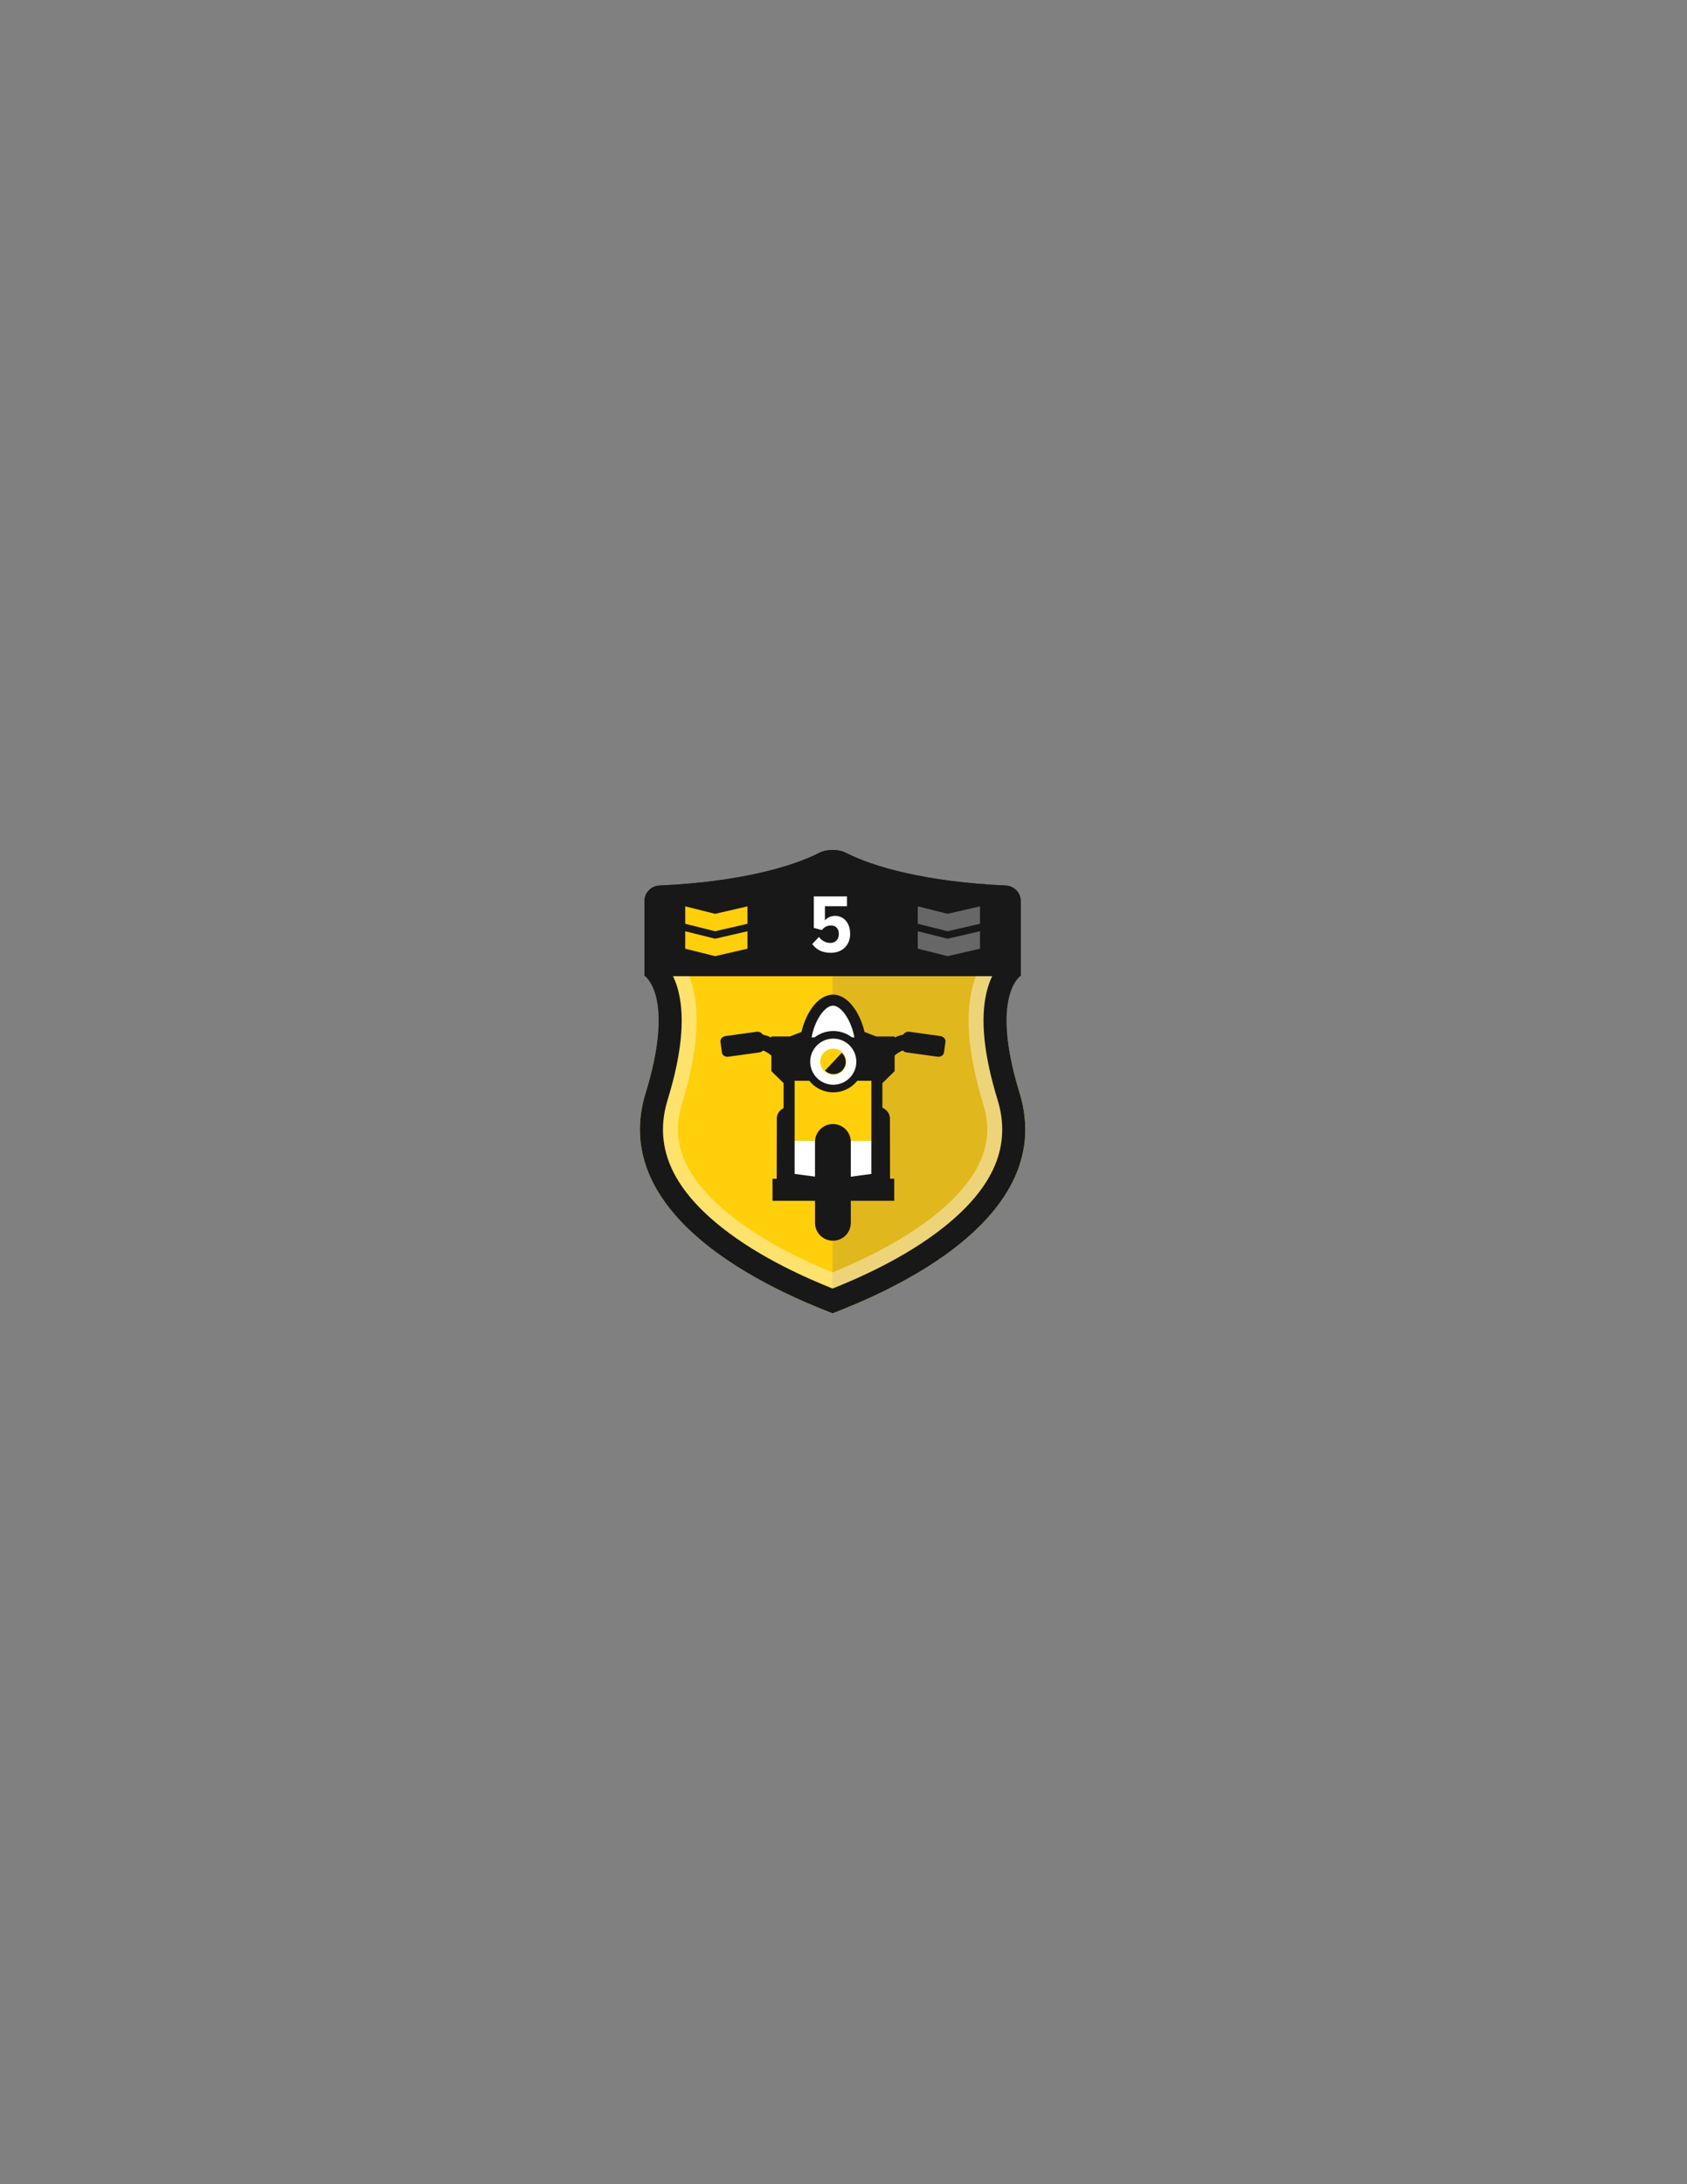<?xml version="1.0" encoding="utf-8"?>
<!-- Generator: Adobe Illustrator 16.0.0, SVG Export Plug-In . SVG Version: 6.00 Build 0)  -->
<!DOCTYPE svg PUBLIC "-//W3C//DTD SVG 1.1//EN" "http://www.w3.org/Graphics/SVG/1.1/DTD/svg11.dtd">
<svg version="1.1" id="Layer_1" xmlns="http://www.w3.org/2000/svg" xmlns:xlink="http://www.w3.org/1999/xlink" x="0px" y="0px"
	 width="612px" height="792px" viewBox="0 0 612 792" enable-background="new 0 0 612 792" xml:space="preserve">
<rect x="0" y="0" width="612" height="792" fill="#808080" stroke="none"/>
<path fill="none" d="M346.63,60"/>
<path fill="none" d="M346.63,3305.597"/>
<path fill="#FECF0A" d="M369.882,396.303c-10.149-32.987-1.587-41.101,0.216-42.339H302.48h-68.482
	c1.803,1.238,10.366,9.352,0.216,42.339c-14.918,48.481,55.285,74.915,67.834,79.935c0.136-0.054,0.282-0.112,0.432-0.172
	C316.117,470.639,384.637,444.257,369.882,396.303"/>
<g opacity="0.6">
	<g>
		<defs>
			<rect id="SVGID_1_" x="301.98" y="353.96" width="69.47" height="122.101"/>
		</defs>
		<clipPath id="SVGID_2_">
			<use xlink:href="#SVGID_1_"  overflow="visible"/>
		</clipPath>
		<path clip-path="url(#SVGID_2_)" fill="#CDA72C" d="M369.381,396.303c-10.15-32.987-1.588-41.101,0.215-42.339h-67.617v122.102
			C315.615,470.639,384.135,444.257,369.381,396.303"/>
	</g>
</g>
<g opacity="0.4">
	<g>
		<defs>
			<rect id="SVGID_3_" x="232.14" y="308.19" width="139.811" height="168.05"/>
		</defs>
		<clipPath id="SVGID_4_">
			<use xlink:href="#SVGID_3_"  overflow="visible"/>
		</clipPath>
		<path clip-path="url(#SVGID_4_)" fill="#FFFFFF" d="M302.048,322.247c12.873,6.204,32.308,10.53,54.448,12.167v14.542
			c-1.52,2.447-2.946,5.632-3.909,9.729c-2.505,10.653-1.122,24.675,4.108,41.677c2.329,7.567,1.856,14.6-1.444,21.498
			c-3.05,6.373-8.519,12.725-16.251,18.875c-12.737,10.132-28.21,17.049-36.952,20.637c-8.741-3.588-24.216-10.505-36.952-20.637
			c-7.733-6.151-13.201-12.502-16.251-18.875c-3.301-6.898-3.773-13.931-1.445-21.498c5.231-17.001,6.614-31.023,4.109-41.677
			c-0.963-4.098-2.39-7.282-3.908-9.729v-14.542C269.739,332.777,289.176,328.451,302.048,322.247 M302.048,308.186
			c-1.726,0-3.452,0.347-4.795,1.037c-9.942,5.12-29.271,10.588-57.984,11.864c-3.016,0.134-5.465,2.57-5.465,5.589v27.161
			c0,0,11.263,7.192,0.41,42.466c-14.917,48.482,55.285,74.915,67.834,79.934c12.549-5.019,82.752-31.451,67.834-79.934
			c-10.853-35.274,0.41-42.466,0.41-42.466v-27.161c0-3.019-2.449-5.455-5.466-5.589c-28.711-1.276-48.041-6.744-57.983-11.864
			C305.501,308.532,303.773,308.186,302.048,308.186"/>
	</g>
</g>
<path fill="#191818" d="M370.292,326.676c0-3.02-2.449-5.455-5.465-5.589c-28.712-1.276-48.042-6.744-57.984-11.865
	c-2.685-1.382-6.905-1.382-9.59,0c-9.942,5.121-29.271,10.589-57.984,11.865c-3.016,0.134-5.465,2.569-5.465,5.589v27.161
	c0,0,0.07,0.041,0.194,0.127h136.1c0.124-0.086,0.194-0.127,0.194-0.127V326.676z"/>
<path fill="#191818" d="M302.048,316.552c0.527,0,0.894,0.091,1.006,0.13c13.13,6.748,34.478,11.32,58.872,12.638v21.295
	c-1.498,2.069-3.057,5.072-4.053,9.313c-2.281,9.702-0.931,22.77,4.013,38.836c5.108,16.6-1.272,31.719-19.505,46.221
	c-14.387,11.444-31.921,18.869-40.333,22.248c-8.412-3.379-25.946-10.804-40.333-22.248c-18.232-14.502-24.612-29.621-19.505-46.221
	c4.944-16.066,6.294-29.134,4.013-38.836c-0.997-4.241-2.555-7.243-4.053-9.313V329.32c24.393-1.318,45.743-5.89,58.872-12.638
	C301.154,316.643,301.521,316.552,302.048,316.552 M302.048,308.186c-1.726,0-3.452,0.346-4.795,1.037
	c-9.942,5.12-29.271,10.588-57.984,11.864c-3.016,0.134-5.465,2.57-5.465,5.589v27.161c0,0,11.263,7.192,0.41,42.466
	c-14.917,48.482,55.285,74.915,67.834,79.934c12.549-5.019,82.752-31.451,67.834-79.934c-10.853-35.274,0.41-42.466,0.41-42.466
	v-27.161c0-3.019-2.449-5.455-5.466-5.589c-28.711-1.276-48.041-6.744-57.983-11.864
	C305.501,308.531,303.773,308.186,302.048,308.186"/>
<path fill="#FFFFFF" d="M294.653,342.332l2.438-2.589c1.054,1.385,2.468,2.168,4.185,2.168c1.926,0,3.04-1.475,3.04-3.162
	c0-1.986-1.054-3.161-2.86-3.161c-1.355,0-2.378,0.482-3.311,1.656l-2.921-0.783v-11.409h12.042v3.551h-8.008v5.149
	c0.783-0.963,2.138-1.656,3.673-1.656c3.041,0,5.48,2.379,5.48,6.533c0,4.034-2.74,6.864-7.015,6.864
	C298.296,345.493,296.158,344.35,294.653,342.332"/>
<path fill="#191818" d="M286.987,401.138h30.674c2.853,0,5.171,1.97,5.18,4.399l0.048,22.449h-41.129l0.049-22.449
	C281.816,403.107,284.135,401.138,286.987,401.138"/>
<rect x="280.24" y="427.409" fill="#191818" width="44.17" height="8.005"/>
<path fill="#FECF0A" d="M317.478,377.825h-5.59c-1.145-6.24-5.052-15.168-9.699-15.168s-8.555,8.928-9.699,15.168h-5.59h-2.465
	v2.165v5.413v2.165l1.834,4.331v35.509h31.841v-35.509l1.834-4.331v-2.165v-5.413v-2.165H317.478z"/>
<rect x="285.929" y="413.675" fill="#FFFFFF" width="33.077" height="13.543"/>
<path fill="#FFFFFF" d="M312.646,377.176c0,5.74-4.653,10.393-10.393,10.393s-10.393-4.653-10.393-10.393
	s4.653-14.723,10.393-14.723S312.646,371.436,312.646,377.176"/>
<path fill="#191818" d="M292.499,389.474c-1.889,0-6.446-0.609-11.54-5.704c-4.082-4.081-7.138-3.261-7.265-3.224
	c-1.436,0.511-2.976-0.247-3.488-1.683c-0.513-1.435,0.273-3.027,1.708-3.539c2.299-0.822,7.614-0.789,12.947,4.544
	c4.336,4.336,7.659,4.093,7.796,4.083c1.512-0.218,2.872,0.836,3.088,2.345c0.215,1.509-0.868,2.911-2.376,3.126
	C293.251,389.438,292.952,389.474,292.499,389.474"/>
<path fill="#191818" d="M264.29,383.165l11.151-1.549c1.185-0.164,2.034-1.096,1.897-2.081l-0.545-3.925
	c-0.137-0.984-1.208-1.65-2.392-1.485l-11.152,1.549c-1.184,0.164-2.033,1.096-1.897,2.081l0.546,3.925
	C262.034,382.664,263.105,383.33,264.29,383.165"/>
<path fill="#191818" d="M311.846,389.474c-0.453,0-0.752-0.035-0.87-0.052c-1.508-0.215-2.556-1.613-2.34-3.122
	c0.212-1.488,1.579-2.52,3.062-2.35c0.238,0.021,3.521,0.183,7.787-4.083c5.332-5.333,10.646-5.367,12.946-4.544
	c1.435,0.512,2.183,2.091,1.67,3.526c-0.512,1.436-2.092,2.184-3.526,1.671c-0.054-0.013-3.109-0.831-7.188,3.249
	C318.293,388.863,313.736,389.474,311.846,389.474"/>
<path fill="#191818" d="M302.263,431.593l-17.995-2.437v-36.414l-4.439-4.331v-12.586h6.697l4.225-1.637
	c1.548-6.752,5.907-13.531,11.438-13.531s9.89,6.779,11.437,13.531l4.227,1.637h6.696v12.586l-4.438,4.331v36.412L302.263,431.593z
	 M288.269,425.661l13.992,1.895l13.849-1.892v-34.607l4.438-4.331v-6.9h-3.444l-6.981-2.705l-0.202-1.1
	c-1.109-6.053-4.722-11.363-7.731-11.363c-3.009,0-6.622,5.311-7.732,11.363l-0.201,1.1l-6.98,2.705h-3.445v6.9l4.439,4.331V425.661
	z"/>
<path fill="#191818" d="M340.055,383.165l-11.15-1.549c-1.186-0.164-2.034-1.096-1.897-2.081l0.545-3.925
	c0.138-0.984,1.208-1.65,2.393-1.485l11.151,1.549c1.185,0.164,2.033,1.096,1.896,2.081l-0.545,3.925
	C342.311,382.664,341.239,383.33,340.055,383.165"/>
<polygon fill="#191818" points="282.615,378.187 292.437,376.165 312.212,376.165 317.986,378.042 322.548,377.825 322.548,387.569 
	318.109,391.899 286.801,391.899 281.83,387.569 "/>
<path fill="#FECF0A" d="M312.031,384.971c0,5.381-4.361,9.743-9.743,9.743c-5.381,0-9.744-4.362-9.744-9.743
	s4.363-9.743,9.744-9.743C307.67,375.228,312.031,379.59,312.031,384.971"/>
<path fill="#FFFFFF" d="M302.289,380.244c2.606,0,4.726,2.12,4.726,4.727c0,2.605-2.12,4.726-4.726,4.726s-4.726-2.12-4.726-4.726
	C297.563,382.364,299.683,380.244,302.289,380.244 M302.289,375.228c-5.381,0-9.743,4.362-9.743,9.743
	c0,5.382,4.362,9.743,9.743,9.743s9.743-4.361,9.743-9.743C312.031,379.589,307.67,375.228,302.289,375.228"/>
<path fill="#191818" d="M302.288,396.093c-6.133,0-11.123-4.989-11.123-11.123c0-6.133,4.99-11.123,11.123-11.123
	s11.124,4.99,11.124,11.123C313.412,391.104,308.421,396.093,302.288,396.093 M302.288,376.607c-4.612,0-8.363,3.751-8.363,8.363
	s3.751,8.364,8.363,8.364c4.612,0,8.364-3.752,8.364-8.364S306.9,376.607,302.288,376.607"/>
<path fill="#191818" d="M305.333,381.782l-6.029,6.416c0.795,0.782,1.886,1.265,3.089,1.265c2.432,0,4.404-1.971,4.404-4.403
	C306.796,383.758,306.23,382.588,305.333,381.782"/>
<path fill="#191818" d="M302.159,407.579c-3.587,0-6.496,2.908-6.496,6.496v29.317c0,3.588,2.909,6.496,6.496,6.496
	c3.587,0,6.495-2.908,6.495-6.496v-29.317C308.654,410.487,305.746,407.579,302.159,407.579"/>
<polygon fill="#FECF0A" points="271.154,334.968 259.414,337.677 248.578,334.968 248.578,328.646 259.414,331.355 271.154,328.646 
	"/>
<polygon fill="#FECF0A" points="271.154,343.998 259.414,346.707 248.578,343.998 248.578,337.676 259.414,340.386 271.154,337.676 
	"/>
<polygon fill="#676767" points="355.519,334.968 343.778,337.677 332.942,334.968 332.942,328.646 343.778,331.355 355.519,328.646 
	"/>
<polygon fill="#676767" points="355.519,343.998 343.778,346.707 332.942,343.998 332.942,337.676 343.778,340.386 355.519,337.676 
	"/>
</svg>

